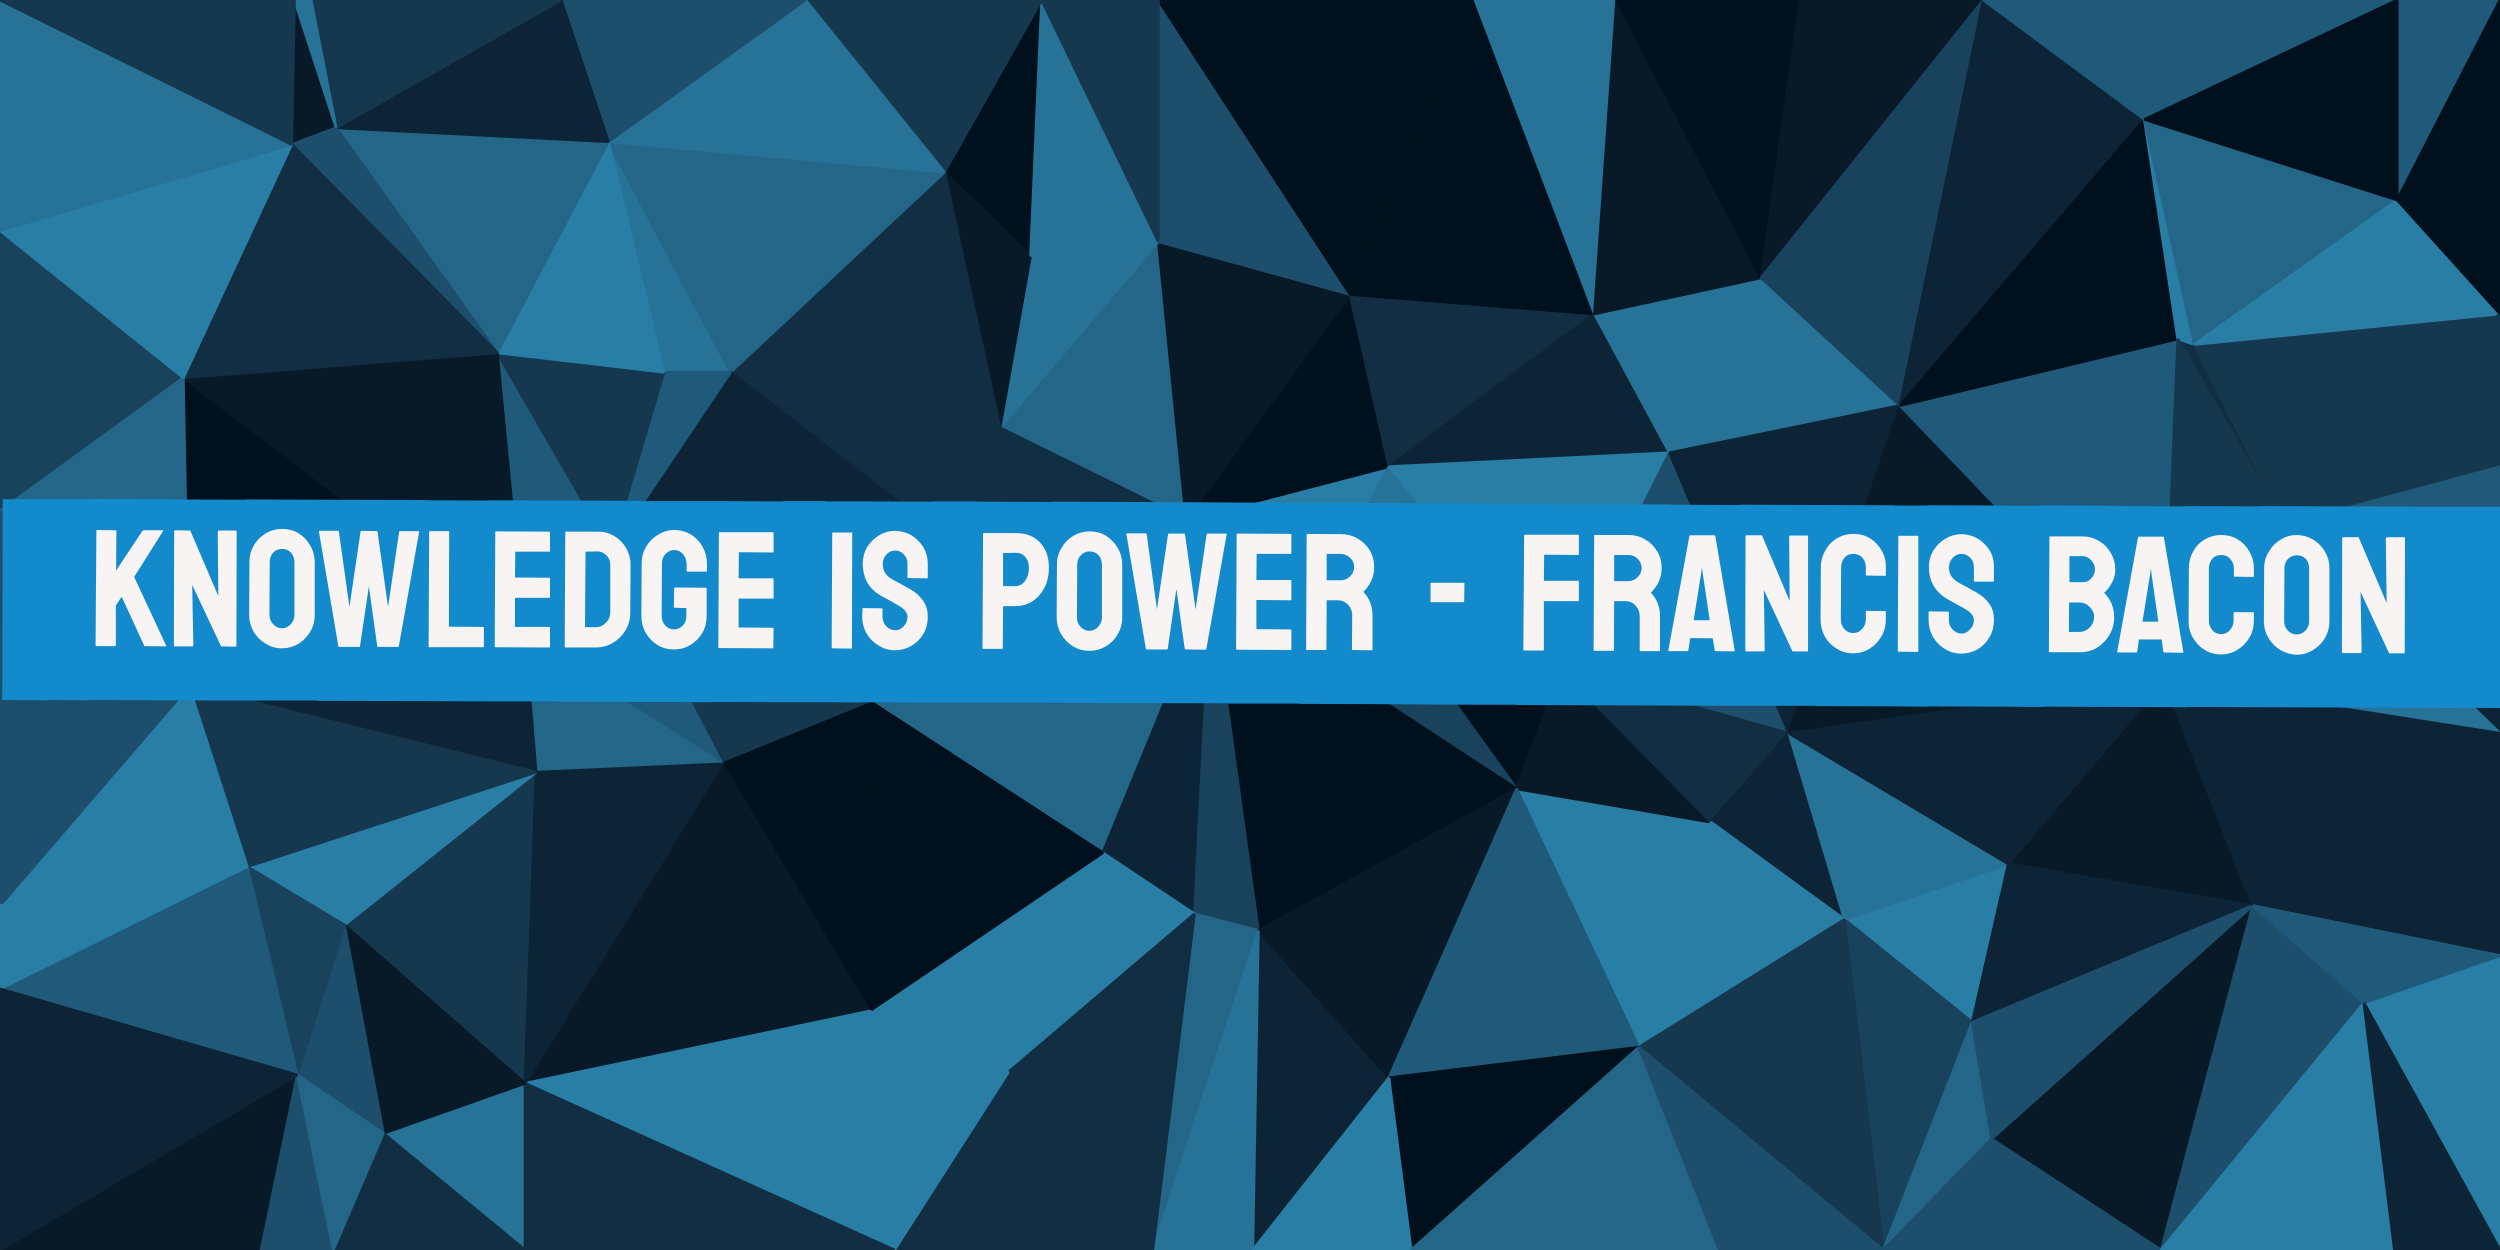 <svg version="1.2" xmlns="http://www.w3.org/2000/svg" viewBox="0 0 900 450" width="1000" height="500"><style>.a{fill:#00101c;stroke:#00101c;stroke-linejoin:bevel}.b{fill:#297ea6;stroke:#297ea6;stroke-linejoin:bevel}.c{fill:#246688;stroke:#246688;stroke-linejoin:bevel}.d{fill:#081a28;stroke:#081a28;stroke-linejoin:bevel}.e{fill:#277297;stroke:#277297;stroke-linejoin:bevel}.f{fill:#112e42;stroke:#112e42;stroke-linejoin:bevel}.g{fill:#19435d;stroke:#19435d;stroke-linejoin:bevel}.h{fill:#0c2435;stroke:#0c2435;stroke-linejoin:bevel}.i{fill:#1d4e6b;stroke:#1d4e6b;stroke-linejoin:bevel}.j{fill:#15384f;stroke:#15384f;stroke-linejoin:bevel}.k{fill:#205a7a;stroke:#205a7a;stroke-linejoin:bevel}.l{fill:#138acc}.m{fill:#f9f4f4}</style><path class="a" d="m427 187l57 11-48 14z"/><path class="b" d="m427 187l73-19-16 30z"/><path class="a" d="m427 187l59-81 14 62z"/><path class="c" d="m427 187l-67-33 57-67z"/><path class="b" d="m436 212l-98-20 89-5z"/><path class="d" d="m427 187l-10-100 69 19z"/><path class="a" d="m484 198l78 43-16 43z"/><path class="e" d="m500 168l62 73-78-43z"/><path class="f" d="m486 106l88 7-74 55z"/><path class="f" d="m427 187l-89 5 22-38z"/><path class="g" d="m484 198l62 86-110-72z"/><path class="a" d="m436 212l110 72-93 51z"/><path class="e" d="m360 154l11-62 46-5z"/><path class="f" d="m338 192l-75-58 97 20z"/><path class="c" d="m436 212l-39 95-83-54z"/><path class="h" d="m436 212l-6 117-33-22z"/><path class="h" d="m500 168l74-55 27 50z"/><path class="i" d="m417 87v-87l69 106z"/><path class="g" d="m436 212l17 123-23-6z"/><path class="b" d="m500 168l101-5-39 78z"/><path class="i" d="m562 241l39-78 43 101z"/><path class="d" d="m338 192l-24 61-94-55z"/><path class="i" d="m436 212l-122 41 24-61z"/><path class="c" d="m430 329l23 6-38 115z"/><path class="a" d="m371 92l-31-30 35-62z"/><path class="d" d="m360 154l-20-92 31 30z"/><path class="e" d="m417 87l-46 5 4-92z"/><path class="b" d="m546 284l70 12-26 81z"/><path class="d" d="m562 241l54 55-70-12z"/><path class="a" d="m486 106l-69-106h114z"/><path class="e" d="m574 113l60-13-33 63z"/><path class="a" d="m486 106l45-106 43 113z"/><path class="e" d="m601 163l33-63 50 46z"/><path class="f" d="m360 154l-97-20 77-72z"/><path class="f" d="m562 241l82 23-28 32z"/><path class="h" d="m453 335l47 53-49 62z"/><path class="d" d="m546 284l-46 104-47-53z"/><path class="b" d="m397 307l33 22-67 57z"/><path class="e" d="m574 113l-43-113h51z"/><path class="j" d="m417 87l-42-87h42z"/><path class="e" d="m263 134h-24l-20-83z"/><path class="j" d="m314 253l-54 22-40-77z"/><path class="b" d="m397 307l-34 79-50-22z"/><path class="a" d="m314 253l83 54-84 57z"/><path class="c" d="m340 62l-77 72-44-83z"/><path class="h" d="m338 192l-118 6 43-64z"/><path class="a" d="m314 253l-1 111-53-89z"/><path class="d" d="m574 113l8-113 52 100z"/><path class="k" d="m546 284l44 93-90 11z"/><path class="h" d="m644 264l20 67-48-35z"/><path class="h" d="m601 163l83-17-40 118z"/><path class="a" d="m582 0h66l-14 100z"/><path class="k" d="m263 134l-43 64 19-64z"/><path class="b" d="m616 296l48 35-74 46z"/><path class="d" d="m684 146l95 99-135 19z"/><path class="j" d="m340 62l-50-62h85z"/><path class="e" d="m453 335l-2 115h-36z"/><path class="a" d="m590 377l-82 73-8-62z"/><path class="f" d="m363 386l67-57-15 121z"/><path class="f" d="m363 386l52 64h-93z"/><path class="b" d="m500 388l8 62h-57z"/><path class="b" d="m664 331l59-20-13 57z"/><path class="k" d="m220 198l-31 32-10-103z"/><path class="k" d="m260 275l-71-45 31-32z"/><path class="d" d="m313 364l-124 26 71-115z"/><path class="j" d="m239 134l-19 64-41-71z"/><path class="d" d="m634 100l14-100h66z"/><path class="e" d="m340 62l-121-11 71-51z"/><path class="c" d="m260 275l-67 3-4-48z"/><path class="b" d="m363 386l-41 64-9-86z"/><path class="b" d="m239 134l-60-7 40-76z"/><path class="j" d="m193 278l-4 112-65-57z"/><path class="b" d="m313 364l9 86-133-60z"/><path class="g" d="m678 450l-14-119 46 37z"/><path class="e" d="m644 264l79 47-59 20z"/><path class="c" d="m590 377l29 73h-111z"/><path class="j" d="m590 377l74-46 14 119z"/><path class="i" d="m219 51l-17-51h88z"/><path class="c" d="m179 127l-58-81 98 5z"/><path class="g" d="m634 100l80-100-30 146z"/><path class="h" d="m684 146l30-146 58 43z"/><path class="d" d="m723 311l56-66 32 81z"/><path class="h" d="m644 264l135-19-56 66z"/><path class="h" d="m260 275l-71 115 4-112z"/><path class="b" d="m89 312l104-34-69 55z"/><path class="k" d="m684 146l100-24-5 123z"/><path class="f" d="m784 122l6 2 32 64z"/><path class="a" d="m684 146l88-103 12 79z"/><path class="c" d="m710 368l7 42-39 40z"/><path class="h" d="m723 311l88 15-101 42z"/><path class="i" d="m590 377l88 73h-59z"/><path class="b" d="m784 122l-12-79 18 81z"/><path class="h" d="m68 247l121-17 4 48z"/><path class="j" d="m68 247l125 31-104 34z"/><path class="h" d="m219 51l-98-5 81-46z"/><path class="j" d="m784 122l38 66-43 57z"/><path class="c" d="m772 43l91 29-73 52z"/><path class="h" d="m900 264l-78-76 78 36z"/><path class="e" d="m189 390v60l-51-42z"/><path class="f" d="m322 450h-133v-60z"/><path class="d" d="m121 46l-16 6 1-52z"/><path class="i" d="m179 127l-74-75 16-6z"/><path class="d" d="m717 410l94-84-33 124z"/><path class="i" d="m710 368l101-42-94 84z"/><path class="d" d="m189 390l-51 18-14-75z"/><path class="a" d="m66 136l123 94-121 17z"/><path class="i" d="m138 408l-31-21 17-54z"/><path class="d" d="m179 127l10 103-123-94z"/><path class="j" d="m121 46l-9-46h90z"/><path class="f" d="m179 127l-113 9 39-84z"/><path class="g" d="m0 140l66-4-66 48z"/><path class="e" d="m121 46l-15-46h6z"/><path class="d" d="m0 450l107-63-13 63z"/><path class="g" d="m124 333l-17 54-18-75z"/><path class="f" d="m189 450h-69l18-42z"/><path class="i" d="m717 410l61 40h-100z"/><path class="j" d="m822 188l-32-64 110-11z"/><path class="b" d="m790 124l73-52 37 41z"/><path class="k" d="m714 0h149l-91 43z"/><path class="i" d="m107 387l13 63h-26z"/><path class="c" d="m138 408l-18 42-13-63z"/><path class="i" d="m811 326l40 35-73 89z"/><path class="k" d="m822 188l78-21v57z"/><path class="e" d="m900 264l-121-19 43-57z"/><path class="k" d="m89 312l18 75-107-31z"/><path class="h" d="m811 326l-32-81 121 19z"/><path class="k" d="m863 72v-72h37z"/><path class="a" d="m772 43l91-43v72z"/><path class="h" d="m811 326l89-62v80z"/><path class="j" d="m822 188l78-75v54z"/><path class="g" d="m0 83l66 53-66 4z"/><path class="c" d="m68 247l-68-63 66-48z"/><path class="b" d="m89 312l-89 14 68-79z"/><path class="b" d="m105 52l-39 84-66-53z"/><path class="e" d="m105 52l-105 31v-83z"/><path class="b" d="m851 361l49-17v106z"/><path class="k" d="m811 326l89 18-49 17z"/><path class="i" d="m68 247l-68 79v-142z"/><path class="b" d="m851 361l11 89h-84z"/><path class="a" d="m863 72l37-72v113z"/><path class="b" d="m89 312l-89 44v-30z"/><path class="j" d="m105 52l-105-52h106z"/><path class="h" d="m851 361l49 89h-38z"/><path class="h" d="m107 387l-107 63v-94z"/><path class="l" d="m0.8 252l16.1 0.1 0.2-72.4h-16.1zm15.6 0l16.1 0.1 0.2-72.4h-16.1zm15.6 0l29 0.1 0.2-72.4-28.9-0.1zm28.1 0.1l28.6 0.1 0.3-72.3-28.7-0.1zm27.8 0.1h27l0.3-72.3-27-0.1zm26.2 0.1l38.8 0.1 0.3-72.4-38.9-0.1zm37.7 0.1l24.6 0.1 0.2-72.3-24.5-0.1zm23.8 0.1h25.9l0.3-72.3-26-0.1zm25.2 0.1l29.2 0.1 0.2-72.4-29.2-0.1zm28.3 0.1l27.8 0.1 0.3-72.4h-27.8zm26.9 0l26 0.1 0.2-72.3-25.9-0.1zm25.2 0.1h16l0.3-72.4h-16.1zm15.6 0l13 0.1 0.2-72.4h-13zm12.6 0l26.9 0.1 0.3-72.3-27-0.1zm26.2 0.1h16l0.3-72.4h-16.1zm15.6 0l28.2 0.1 0.2-72.3-28.2-0.1zm27.4 0.1l27 0.1 0.2-72.4-27-0.1zm26.2 0.1l38.9 0.1 0.2-72.3-38.8-0.2zm37.7 0.2h25.9l0.3-72.3-26-0.1zm25.2 0.1l29.8 0.1 0.2-72.4-29.7-0.1zm28.9 0.1l16 0.1 0.3-72.4-16.1-0.1zm15.6 0.1l18.7 0.1 0.2-72.4-18.7-0.1zm18.2 0.1h16l0.3-72.3-16.1-0.1zm15.6 0.1l26 0.1 0.2-72.4-26-0.1zm25.3 0.1l29.8 0.1 0.2-72.4-29.8-0.1zm28.9 0.1l26.4 0.1 0.2-72.3-26.3-0.1zm25.6 0.1h28.6l0.3-72.3-28.7-0.1zm27.8 0.1l28 0.1 0.2-72.4-28-0.1zm27.2 0.1l13 0.1 0.2-72.4h-13zm12.6 0l27 0.1 0.2-72.4-26.9-0.1zm26.1 0.1l16.1 0.1 0.2-72.4h-16.1zm15.6 0l27.4 0.1 0.3-72.4-27.5-0.1zm26.7 0.1l25.1 0.1 0.2-72.3-25.1-0.1zm24.4 0l28 0.1 0.2-72.3-28-0.1zm27.2 0.1l28.2 0.1 0.2-72.4-28.2-0.1zm27.4 0.1l28.7 0.1 0.2-72.4-28.7-0.1zm27.9 0.1l16 0.1 0.3-72.4h-16.1zm15.6 0l16 0.1 0.3-72.4h-16.1z"/><path class="m" d="m41.4 232.6h-6.8q-0.2 0-0.2-0.3l0.3-41.2q0-0.3 0.2-0.3l6.7 0.1q0.3 0 0.3 0.3l-0.1 14.2 9.5-14.3q0.2-0.2 0.4-0.2h6.9q0.3 0 0.1 0.3l-10.4 16.5 11.5 24.7q0.2 0.3-0.3 0.3l-7.3-0.1q-0.3 0-0.3-0.2l-8.1-17.6-2.1 3.2v14.3q0 0.3-0.3 0.3zm27.7 0.1h-6q-0.5 0-0.5-0.4l0.1-40.9q0-0.5 0.4-0.5l5.4 0.1 10.1 23.6-0.2-23.1q0-0.5 0.5-0.5h6q0.3 0 0.3 0.5l-0.1 40.9q0 0.4-0.2 0.4l-5.3-0.1-10.4-22.1 0.4 21.6q0 0.5-0.5 0.5zm32.4 0.7q-3.2 0-5.9-1.7-2.7-1.6-4.3-4.3-1.6-2.8-1.6-6.1l0.1-19q0-3.3 1.6-6 1.6-2.7 4.3-4.3 2.7-1.6 5.9-1.6 3.3 0 5.9 1.6 2.6 1.6 4.2 4.4 1.6 2.7 1.6 6v19q0 3.3-1.6 6-1.6 2.7-4.3 4.4-2.7 1.6-5.9 1.6zm0-7.2q1.8 0 3.2-1.5 1.3-1.5 1.3-3.3v-19q0-2-1.2-3.4-1.3-1.4-3.2-1.4-1.9 0-3.2 1.3-1.3 1.4-1.3 3.4l-0.1 19q0 2 1.3 3.4 1.3 1.4 3.2 1.5zm27.9 6.7h-7.3q-0.3 0-0.3-0.3l-7-41.3q0-0.2 0.2-0.2h6.8q0.2 0 0.2 0.3l3.8 27.1 4-27.1q0.1-0.3 0.4-0.3l5.4 0.1q0.2 0 0.3 0.2l3.8 27.1 4-27.1q0.1-0.2 0.3-0.2h6.7q0.3 0 0.2 0.2l-7.3 41.2q0 0.2-0.2 0.3h-0.1-7.2q-0.2 0-0.3-0.3l-3-21.5-3.2 21.5q0 0.3-0.2 0.3zm44.5 0.1h-19.4q-0.2 0-0.2-0.3l0.2-41.2q0-0.3 0.3-0.3h6.6q0.3 0 0.3 0.3l-0.1 34.1 12.3 0.1q0.3 0 0.3 0.2v6.8q0 0.3-0.3 0.3zm23.8 0.1l-19.4-0.1q-0.2 0-0.2-0.2l0.2-41.3q0-0.2 0.2-0.2l19.3 0.1q0.2 0 0.2 0.3v6.7q0 0.2-0.2 0.2h-12.3l-0.1 9.3 12.4 0.1q0.2 0 0.2 0.2v6.8q0 0.2-0.2 0.2h-12.4v10.5h12.4q0.2 0 0.2 0.3v6.9q0 0.2-0.3 0.2zm16.6 0h-10.7q-0.3 0-0.3-0.3l0.2-41.2q0-0.2 0.3-0.2h11.2q3.3-0.1 6 1.5 2.8 1.6 4.4 4.4 1.6 2.7 1.6 6l-0.1 17.2q0 3.5-1.7 6.4-1.7 2.8-4.5 4.5-2.8 1.7-6.4 1.7zm0.7-34.6l-4.2 0.1-0.2 27.2h3.8q2.2 0 3.7-1.6 1.6-1.5 1.6-3.7v-17.3q0-1.9-1.4-3.3-1.4-1.4-3.3-1.4zm27.6 35.3q-3.3 0-5.9-1.6-2.6-1.6-4.2-4.3-1.6-2.8-1.6-6.1l0.1-19.1q0-3.2 1.6-5.9 1.6-2.7 4.3-4.3 2.7-1.7 5.8-1.7 3.3 0 6 1.6 2.7 1.7 4.2 4.4 1.6 2.7 1.6 6v2.8q0 0.2-0.3 0.2h-6.8q-0.2 0-0.2-0.2v-2.3q0-2.3-1.3-3.8-1.3-1.5-3.2-1.5-1.7 0-3.1 1.4-1.3 1.4-1.3 3.4l-0.1 19q0 1.9 1.3 3.4 1.3 1.4 3.1 1.4 1.9 0 3.2-1.4 1.3-1.4 1.3-3.4v-2.9l-4.1-0.1q-0.4 0-0.4-0.3l0.1-6.7q0-0.3 0.3-0.3l11.2 0.1q0.2 0 0.2 0.3v9.9q0 3.4-1.6 6.1-1.6 2.7-4.3 4.3-2.6 1.6-5.9 1.6zm35.6-0.4l-19.4-0.1q-0.2 0-0.2-0.3l0.2-41.2q0-0.2 0.2-0.2h19.3q0.2 0 0.2 0.3v6.7q0 0.3-0.2 0.3l-12.3-0.1-0.1 9.4h12.3q0.3 0 0.3 0.3v6.8q0 0.2-0.2 0.2h-12.4v10.4l12.3 0.1q0.3 0 0.3 0.3l-0.1 6.8q0 0.3-0.2 0.3zm28.3 0.1l-6.8-0.1q-0.3 0-0.3-0.3l0.2-41.2q0-0.2 0.2-0.2h6.7q0.3 0 0.3 0.2l-0.1 41.3q0 0.3-0.2 0.3zm15.7 0.6q-3.2 0-5.9-1.7-2.7-1.6-4.3-4.3-1.6-2.8-1.6-6.1l0.1-2.7q0-0.4 0.2-0.4l6.8 0.1q0.2 0 0.2 0.3v2.7q0 2 1.3 3.4 1.3 1.4 3.2 1.5 1.9 0 3.2-1.5 1.3-1.4 1.3-3.3 0-2.2-2.9-3.9-0.4-0.3-1.2-0.7-0.7-0.4-1.7-1-1.1-0.6-2-1.1-1-0.5-1.9-1-3.3-2-4.9-4.9-1.5-2.9-1.5-6.6 0-3.3 1.6-6 1.7-2.6 4.3-4.2 2.7-1.6 5.8-1.6 3.2 0.1 5.8 1.6 2.7 1.7 4.3 4.3 1.6 2.7 1.6 6v4.9q0 0.3-0.3 0.3l-6.7-0.1q-0.3 0-0.3-0.2v-4.9q0-2.1-1.3-3.4-1.3-1.4-3.1-1.4-1.9 0-3.2 1.4-1.3 1.4-1.3 3.4 0 1.9 0.8 3.2 0.8 1.4 3 2.6 0.3 0.1 1.1 0.6 0.9 0.4 1.9 1 1.1 0.6 1.9 1.1 0.9 0.4 1 0.5 3 1.7 4.7 4.1 1.8 2.4 1.8 6 0 3.4-1.6 6.1-1.7 2.8-4.3 4.3-2.7 1.6-5.9 1.6zm38.5-0.5h-6.7q-0.3 0-0.3-0.3l0.2-41.2q0-0.2 0.3-0.2h11.5q5.5 0 8.7 3.4 3.2 3.3 3.2 9.1 0 4.2-1.7 7.4-1.7 3.1-4.4 4.8-2.7 1.6-5.9 1.6h-4.5l-0.1 15.1q0 0.3-0.3 0.3zm5-34.6l-4.6 0.1v11.9h4.5q2 0 3.4-1.8 1.4-1.9 1.4-4.8 0-2.4-1.3-3.9-1.2-1.5-3.4-1.5zm26.5 35.3q-3.2 0-5.9-1.6-2.7-1.7-4.3-4.4-1.6-2.8-1.6-6.1l0.1-19q0-3.3 1.7-6 1.5-2.7 4.2-4.3 2.7-1.6 5.9-1.6 3.3 0 5.9 1.6 2.6 1.7 4.2 4.4 1.6 2.7 1.6 6v19q0 3.3-1.6 6-1.6 2.8-4.3 4.4-2.7 1.6-5.9 1.6zm0-7.2q1.8 0 3.2-1.5 1.3-1.5 1.3-3.3v-19q0-2-1.2-3.4-1.3-1.4-3.2-1.4-1.9 0-3.2 1.4-1.3 1.3-1.3 3.3l-0.1 19.1q0 1.9 1.3 3.4 1.4 1.4 3.2 1.4zm27.9 6.7h-7.3q-0.3 0-0.3-0.3l-7-41.2q0-0.3 0.2-0.3h6.8q0.2 0 0.3 0.3l3.7 27.1 4-27.1q0.1-0.2 0.4-0.2h5.4q0.3 0 0.3 0.2l3.8 27.1 4-27.1q0.1-0.2 0.3-0.2h6.7q0.3 0 0.2 0.3l-7.3 41.2q0 0.1-0.1 0.2l-0.2 0.1-7.2-0.1q-0.2 0-0.3-0.3l-3-21.5-3.1 21.5q-0.1 0.3-0.3 0.3zm44.5 0.2l-19.4-0.1q-0.2 0-0.2-0.3l0.2-41.2q0-0.3 0.2-0.3l19.3 0.1q0.2 0 0.2 0.3v6.7q0 0.2-0.2 0.2h-12.3l-0.1 9.4h12.3q0.3 0 0.3 0.3v6.8q0 0.2-0.2 0.2l-12.4-0.1v10.5l12.3 0.1q0.3 0 0.3 0.3v6.8q0 0.3-0.3 0.3zm12.6 0h-6.8q-0.2 0-0.2-0.3l0.2-41.2q0-0.3 0.3-0.3l12.1 0.1q3.3 0 6 1.6 2.7 1.6 4.3 4.2 1.6 2.7 1.6 6.1 0 2.2-0.7 4-0.6 1.7-1.6 3-0.8 1.2-1.6 1.8 3.3 3.6 3.3 8.5v12.3q0 0.3-0.3 0.3l-6.8-0.1q-0.3 0-0.3-0.1l0.1-12.5q0-2.1-1.5-3.7-1.5-1.6-3.8-1.6h-3.9l-0.1 17.6q0 0.3-0.3 0.3zm5.6-34.6h-5.2v9.5h5.2q1.8 0 3.2-1.4 1.5-1.4 1.5-3.4 0-1.9-1.4-3.2-1.4-1.4-3.3-1.5zm44 17.4h-11.6q-0.2 0-0.2-0.3v-6.5q0-0.2 0.3-0.2h11.6q0.3 0 0.3 0.2l-0.1 6.6q0 0.2-0.3 0.2zm28.7 17.4h-6.8q-0.3 0-0.3-0.3l0.3-41.2q0-0.2 0.2-0.2h19.2q0.3 0 0.3 0.3v6.7q0 0.3-0.2 0.3l-12.3-0.1-0.1 9.4h12.4q0.2 0 0.2 0.3v6.8q0 0.2-0.3 0.2h-12.3v17.6q0 0.2-0.3 0.2zm25.2 0.1h-6.8q-0.2 0-0.2-0.3l0.2-41.2q0-0.2 0.3-0.2h12.1q3.3 0 6 1.6 2.7 1.6 4.3 4.3 1.6 2.6 1.6 6 0 2.2-0.7 4-0.6 1.8-1.6 3-0.8 1.2-1.6 1.8 3.3 3.6 3.3 8.5v12.3q0 0.3-0.3 0.3h-6.8q-0.2 0-0.2-0.2v-12.4q0-2.2-1.5-3.8-1.5-1.6-3.8-1.6h-3.9l-0.1 17.6q0 0.3-0.3 0.3zm5.6-34.5h-5.2v9.4h5.2q1.8 0 3.2-1.4 1.5-1.3 1.5-3.3 0-1.9-1.4-3.3-1.4-1.4-3.3-1.4zm14.3 34.3l7.6-41.2q0-0.2 0.3-0.2h8.7q0.2 0 0.3 0.2l7 41.3q0 0.3-0.3 0.3l-6.6-0.1q-0.3 0-0.3-0.3l-0.7-4.3-8.1-0.1-0.7 4.4q0 0.3-0.3 0.3h-6.7q-0.2 0-0.2-0.3zm14.9-10.8l-2.5-16.8-0.3-2.2-0.3 2.2-2.7 16.8zm19.3 11.2h-6q-0.5 0-0.5-0.5l0.1-40.8q0-0.5 0.4-0.5h5.5l10 23.7-0.2-23.2q0-0.4 0.5-0.4h6q0.3 0 0.3 0.5v40.9q0 0.3-0.3 0.3h-5.3l-10.3-22.1 0.3 21.6q0 0.5-0.5 0.5zm32.3 0.7q-3.2 0-5.9-1.7-2.7-1.6-4.3-4.4-1.5-2.8-1.5-6.2l0.1-18.7q0-3.3 1.6-6 1.5-2.8 4.2-4.4 2.7-1.6 6-1.6 3.3 0 5.9 1.6 2.6 1.6 4.2 4.4 1.6 2.7 1.5 6.1v2.7q0 0.3-0.2 0.3l-6.7-0.1q-0.3 0-0.3-0.2v-2.8q0-1.9-1.2-3.4-1.3-1.4-3.3-1.4-2.1 0-3.2 1.4-1.2 1.5-1.2 3.4l-0.1 18.7q0 2.2 1.3 3.6 1.3 1.4 3.1 1.4 2 0 3.3-1.5 1.3-1.5 1.3-3.4v-2.8q0-0.3 0.2-0.3l6.8 0.1q0.2 0 0.2 0.2v2.8q0 3.4-1.6 6.1-1.6 2.8-4.2 4.4-2.7 1.7-6 1.7zm23.2-0.5l-6.8-0.1q-0.3 0-0.3-0.3l0.2-41.2q0-0.2 0.3-0.2h6.7q0.2 0 0.2 0.2v41.3q0 0.3-0.3 0.3zm15.7 0.6q-3.2 0-5.9-1.7-2.6-1.6-4.2-4.3-1.6-2.8-1.6-6.1v-2.7q0-0.4 0.3-0.4l6.8 0.1q0.2 0 0.2 0.3v2.7q0 2 1.3 3.4 1.3 1.4 3.2 1.5 1.8 0 3.1-1.5 1.4-1.4 1.4-3.3 0-2.2-2.9-3.9-0.4-0.3-1.2-0.7-0.7-0.4-1.8-1-1-0.6-2-1.1-0.9-0.5-1.8-1-3.3-2-4.9-4.9-1.6-2.9-1.6-6.6 0-3.3 1.7-6 1.6-2.6 4.3-4.2 2.7-1.6 5.8-1.6 3.2 0.1 5.8 1.6 2.7 1.7 4.3 4.3 1.6 2.7 1.5 6v4.9q0 0.3-0.2 0.3h-6.7q-0.3-0.1-0.3-0.3v-4.9q0-2.1-1.3-3.4-1.3-1.4-3.2-1.4-1.8 0-3.1 1.4-1.3 1.4-1.4 3.4 0 1.9 0.9 3.2 0.8 1.4 3 2.6 0.3 0.1 1.1 0.6 0.9 0.4 1.9 1 1 0.6 1.9 1.1 0.8 0.4 1 0.5 3 1.7 4.7 4.1 1.8 2.4 1.7 6 0 3.4-1.6 6.1-1.6 2.8-4.2 4.3-2.7 1.6-6 1.6zm42.5-0.5h-10.7q-0.2 0-0.2-0.3l0.2-41.2q0-0.2 0.2-0.2h11.6q3.3 0 6.1 1.7 2.7 1.6 4.2 4.3 1.6 2.7 1.6 5.9 0 2.6-1.2 4.8-1.2 2.2-2.8 3.6 1.7 1.7 2.7 4 0.9 2.3 0.9 4.8 0 3.5-1.7 6.4-1.7 2.8-4.5 4.6-2.9 1.7-6.4 1.6zm1.1-34.6h-4.6v9.4h4.5q2.1 0.1 3.4-1.4 1.3-1.5 1.3-3.2 0-1.9-1.4-3.3-1.3-1.5-3.2-1.5zm-1 16.7h-3.7l-0.1 10.6h3.8q2.1 0 3.7-1.6 1.5-1.5 1.6-3.7 0-2.2-1.6-3.7-1.5-1.6-3.7-1.6zm13.6 17.7l7.5-41.2q0.1-0.2 0.3-0.2h8.7q0.3 0 0.3 0.2l7 41.3q0.1 0.3-0.2 0.3l-6.6-0.1q-0.3 0-0.4-0.3l-0.6-4.4h-8.2l-0.6 4.4q-0.1 0.3-0.3 0.3h-6.7q-0.2 0-0.2-0.3zm14.8-10.8l-2.4-16.8-0.3-2.3-0.3 2.3-2.7 16.8zm22.6 11.8q-3.3 0-6-1.7-2.6-1.6-4.2-4.4-1.6-2.8-1.5-6.2l0.1-18.7q0-3.3 1.5-6 1.5-2.8 4.2-4.4 2.7-1.6 6-1.6 3.3 0 5.9 1.6 2.7 1.6 4.2 4.4 1.6 2.7 1.6 6.1v2.7q0 0.3-0.3 0.3l-6.7-0.1q-0.2 0-0.2-0.2v-2.8q0-1.9-1.3-3.4-1.3-1.4-3.2-1.4-2.2 0-3.3 1.4-1.2 1.5-1.2 3.4v18.7q0 2.2 1.3 3.6 1.2 1.4 3.1 1.4 1.9 0 3.2-1.5 1.3-1.5 1.3-3.4v-2.8q0-0.2 0.3-0.2h6.8q0.2 0 0.2 0.2v2.8q0 3.4-1.6 6.1-1.6 2.8-4.3 4.4-2.6 1.7-5.9 1.7zm27.2 0.1q-3.2-0.1-5.9-1.7-2.7-1.7-4.3-4.4-1.6-2.7-1.6-6l0.1-19q0-3.4 1.7-6 1.5-2.7 4.2-4.3 2.7-1.7 5.9-1.7 3.3 0.1 5.9 1.7 2.6 1.6 4.2 4.3 1.6 2.7 1.6 6v19.1q0 3.2-1.6 6-1.6 2.7-4.3 4.3-2.7 1.7-5.9 1.7zm0-7.3q1.8 0 3.2-1.4 1.3-1.5 1.3-3.4v-19q0-2-1.2-3.4-1.3-1.3-3.2-1.3-1.9 0-3.2 1.3-1.3 1.3-1.3 3.4l-0.1 19q0 2 1.3 3.4 1.4 1.4 3.2 1.4zm22.8 6.7h-6q-0.5 0-0.5-0.4l0.1-40.9q0-0.4 0.5-0.4h5.4l10.1 23.7-0.3-23.2q0-0.5 0.6-0.5h5.9q0.4 0 0.4 0.5l-0.1 40.9q0 0.4-0.3 0.4h-5.3l-10.3-22.1 0.4 21.6q0 0.4-0.6 0.4z"/></svg>